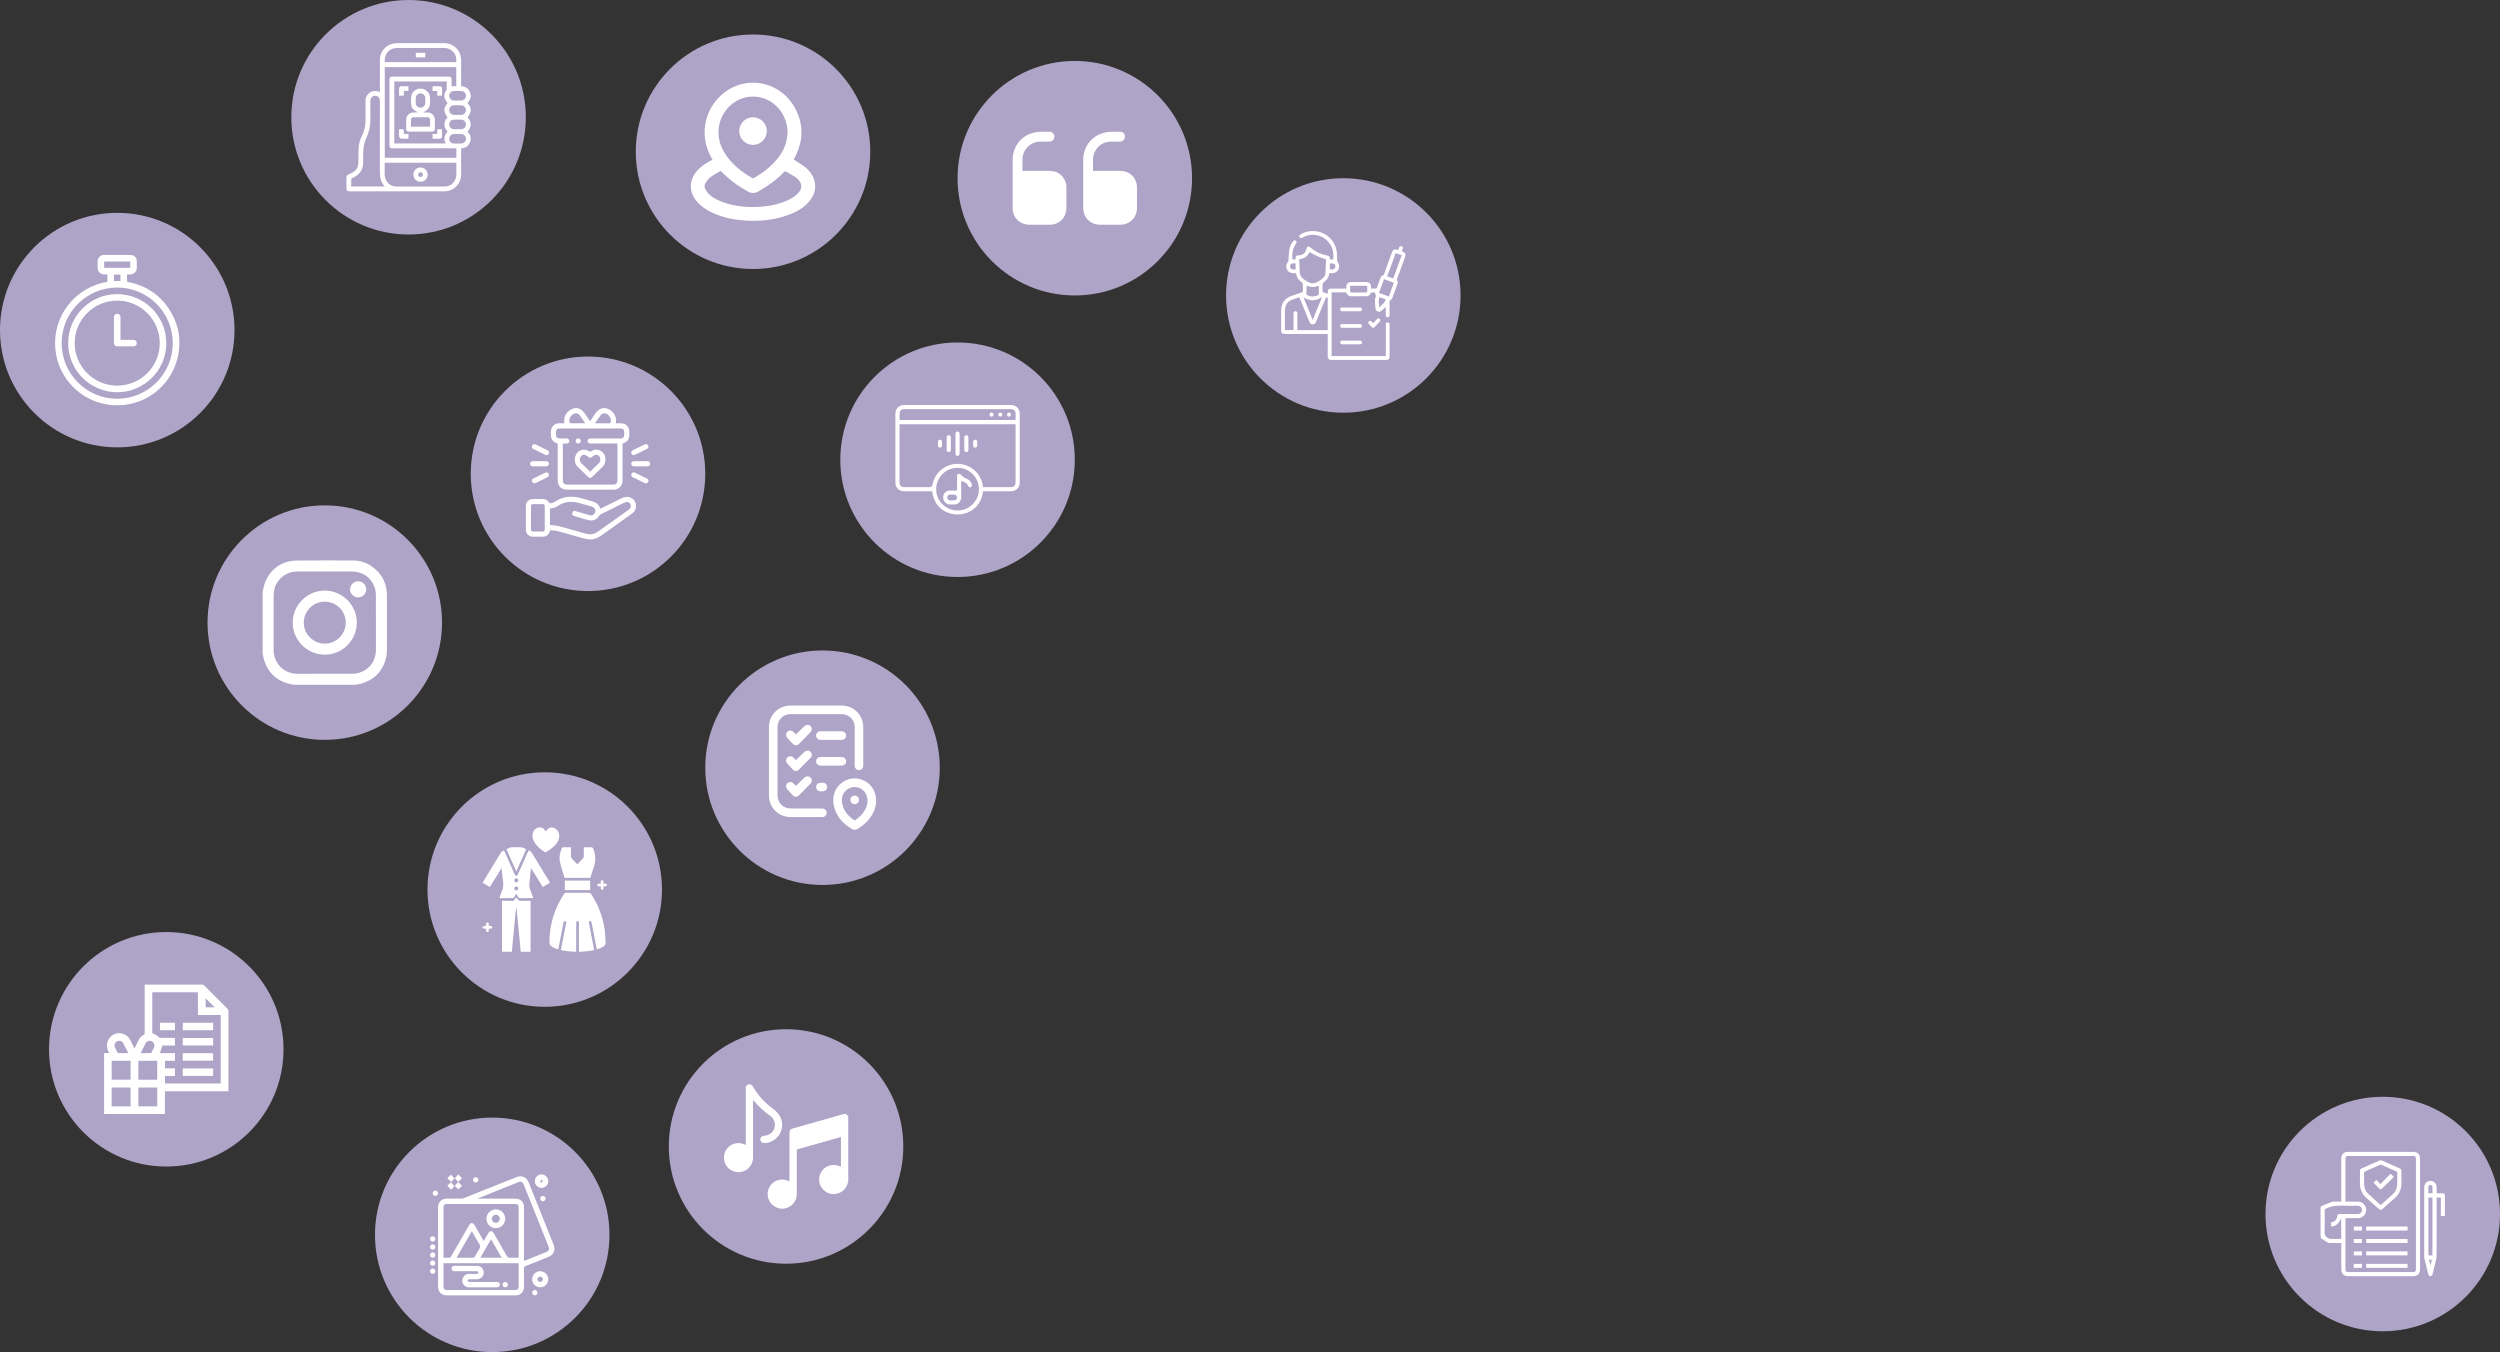 <?xml version="1.0" encoding="UTF-8"?><svg id="Capa_1" xmlns="http://www.w3.org/2000/svg" viewBox="0 0 1709.54 924.58"><rect x="0" y="0" width="1709.54" height="924.58" fill="#333333" stroke="none"/><defs><style>.cls-1{fill:#aea4c7;}.cls-1,.cls-2{stroke-width:0px;}.cls-2{fill:#fff;}</style></defs><circle class="cls-1" cx="562.45" cy="524.97" r="80.18"/><circle class="cls-1" cx="537.52" cy="783.97" r="80.18"/><circle class="cls-1" cx="514.93" cy="103.77" r="80.18"/><circle class="cls-1" cx="372.5" cy="608.29" r="80.18"/><circle class="cls-1" cx="734.97" cy="121.86" r="80.18"/><circle class="cls-1" cx="1629.36" cy="830.17" r="80.18"/><circle class="cls-1" cx="113.7" cy="717.52" r="80.18"/><circle class="cls-1" cx="222.09" cy="425.75" r="80.18"/><circle class="cls-1" cx="279.39" cy="80.18" r="80.18"/><circle class="cls-1" cx="402.09" cy="323.99" r="80.18"/><circle class="cls-1" cx="654.79" cy="314.37" r="80.18"/><circle class="cls-1" cx="336.59" cy="844.4" r="80.18"/><circle class="cls-1" cx="918.58" cy="202.04" r="80.18"/><circle class="cls-1" cx="80.18" cy="225.73" r="80.18"/><path class="cls-2" d="M73.41,192.72v-5.02c-.67,0-1.32.01-1.96,0-2.86-.06-4.69-1.93-4.71-4.78,0-1.4-.02-2.8,0-4.19.05-2.49,1.88-4.41,4.37-4.42,6.04-.04,12.09-.04,18.13,0,2.43.02,4.26,1.93,4.32,4.37.04,1.47.02,2.93,0,4.4-.03,2.62-1.81,4.47-4.44,4.61-.7.04-1.39,0-2.26,0v4.98c13.71,2.59,24.13,9.82,30.78,22.09,4.99,9.2,6.23,19.05,3.96,29.24-4.5,20.14-23.14,34.83-45.04,33.01-20.54-1.7-36.94-17.92-38.74-38.65-1.93-22.1,13.48-42.01,35.58-45.65ZM42.15,234.61c0,21.03,17,38.07,37.93,38.06,21.05-.02,38.03-16.97,38.07-38.04.05-20.92-17.06-38.04-37.99-38.01-20.99.03-38.02,17.04-38.01,37.99ZM71.24,183.13h17.81v-4.31h-17.81v4.31ZM82.35,187.77h-4.37v4.4h4.37v-4.4Z"/><path class="cls-2" d="M80.11,268.21c-18.39.02-33.49-15.06-33.5-33.47-.02-18.55,14.94-33.59,33.43-33.61,18.63-.03,33.66,14.98,33.67,33.6,0,18.44-15.07,33.47-33.59,33.49ZM51.06,234.67c.02,15.99,13.03,29.02,29.01,29.03,16.16,0,29.23-13.07,29.17-29.19-.06-15.96-13.12-28.95-29.12-28.93-16.04.02-29.08,13.07-29.06,29.09Z"/><path class="cls-2" d="M82.41,232.41c.83,0,1.55,0,2.28,0,2.2,0,4.4-.02,6.6.01,1.29.02,2.23.95,2.27,2.14.05,1.2-.85,2.26-2.11,2.27-3.81.04-7.62.04-11.43,0-1.37-.02-2.12-.99-2.12-2.59-.01-4.68,0-9.36,0-14.05,0-1.19-.05-2.38.04-3.56.09-1.27,1.01-2.07,2.2-2.08,1.19,0,2.07.79,2.23,2.06.04.34.03.7.03,1.05,0,4.51,0,9.01,0,13.52v1.23Z"/><path class="cls-2" d="M909.3,246.06c-1.06-.51-1.39-1.36-1.38-2.51.04-4.7.02-9.4.02-14.1,0-.31,0-.63,0-1.07-.38,0-.71,0-1.04,0-9.35,0-18.69,0-28.04,0-2.1,0-2.78-.68-2.78-2.78,0-4.44,0-8.89,0-13.33,0-4.8,2.52-8.33,7.04-9.9,2.35-.82,4.7-1.65,7.06-2.43.6-.2.78-.49.77-1.1-.04-1.49.02-2.98-.04-4.47-.01-.36-.24-.81-.52-1.04-1.55-1.29-3.1-2.57-3.68-4.63-.17-.6-.16-1.43-.55-1.73-.41-.31-1.21-.1-1.84-.13-2.01-.08-3.54-.96-4.36-2.82-.81-1.83-.45-3.51.83-5.04.21-.25.3-.66.32-1,.16-2.31.15-4.64.45-6.93.27-2.09,1.23-3.98,2.42-5.73.66-.98,1.34-1.23,2.04-.77.72.47.78,1.22.11,2.17-2.24,3.24-2.65,6.87-2.38,10.71h2.16c.03-.48.05-.96.09-1.44.09-.92.53-1.32,1.45-1.33,3.54-.04,5.32-1.5,6.04-4.94.25-1.2,1.36-1.54,2.35-.69,3.18,2.75,6.8,4.68,10.92,5.52,1.67.34,3.03.69,2.51,2.89h2.41c.38-4.07-.17-7.94-2.77-11.33-4.27-5.59-11.89-7.17-18.04-3.74-.15.08-.3.18-.45.25-.74.36-1.43.2-1.8-.43-.38-.65-.17-1.37.57-1.82,1.88-1.15,3.92-1.9,6.1-2.2,8.92-1.21,16.95,4.38,18.69,13.17.42,2.14.23,4.39.38,6.59.03.48.18,1.02.45,1.39,2.11,2.91.47,6.93-3.09,7.43-.87.12-1.77.1-2.75.14-.18,2.29-1.27,4.11-3.01,5.56-.35.29-.76.54-1.05.88-.25.29-.52.69-.53,1.05-.06,1.52,0,3.04-.03,4.56,0,.49.1.78.63.94.96.28,1.89.64,2.97,1.01,0-.54,0-.98,0-1.42.02-1.42.69-2.12,2.11-2.13,3.18-.02,6.37,0,9.55,0,.31,0,.62,0,1.04,0,0-.54-.01-.98,0-1.43.05-1.67,1.26-2.99,2.92-3.01,3.67-.05,7.34-.05,11.01,0,1.61.02,2.83,1.31,2.93,2.93.03.45,0,.91,0,1.51,1.21,0,2.37.03,3.53-.03.19-.01.43-.4.53-.66.84-2.25,1.67-4.51,2.48-6.77.3-.85.82-1.39,1.71-1.64.27-.08.54-.46.65-.77,1.75-4.75,3.48-9.51,5.21-14.27.99-2.73,1.62-3.06,4.5-2.28.22-.57.43-1.15.66-1.72.32-.76.95-1.07,1.65-.84.67.22.99.9.76,1.69-.17.57-.39,1.13-.61,1.76.26.12.47.23.7.32,1.64.65,2.19,1.84,1.59,3.51-1.43,3.96-2.88,7.91-4.32,11.86-.29.81-.58,1.62-.89,2.42-.31.81-.7,1.55,0,2.45.27.35.17,1.14,0,1.64-1.16,3.32-2.35,6.64-3.62,9.92-.21.55-.77,1.06-1.29,1.38-.41.25-.56.45-.55.9.02,2.92,0,5.85,0,8.77,0,.29.01.58-.03.86-.12.72-.56,1.13-1.28,1.16-.67.03-1.23-.52-1.25-1.26-.03-1.66-.02-3.33-.02-4.99,0-.3,0-.61,0-.87-.9.83-1.79,1.62-2.64,2.44-.69.66-1.46,1-2.41.8-1.05-.21-1.85-.94-1.96-2.01-.21-2.02-.39-4.05-.43-6.08-.01-.73.44-1.46.65-2.21.07-.25.08-.55,0-.79-.2-.63-.47-1.24-.79-2.07-.59,0-1.44-.02-2.28.02-.14,0-.32.27-.4.46-.64,1.52-1.58,2.16-3.25,2.16-3.35,0-6.71,0-10.06,0-1.59,0-2.67-.67-3.26-2.16-.08-.21-.37-.47-.56-.47-3.15-.02-6.31,0-9.46,0-.05,0-.1.05-.19.09v43.41h37.06v-.98c0-6.65,0-13.3,0-19.95,0-.32-.01-.63.02-.94.08-.69.49-1.09,1.18-1.13.7-.04,1.15.32,1.3,1,.07.3.07.63.07.94,0,7.05-.01,14.1.02,21.16,0,1.13-.31,2.01-1.34,2.55h-39.57ZM888.5,203.24c-1.57.54-3.08,1.04-4.58,1.57-3.44,1.2-5.26,3.77-5.27,7.41,0,4.21,0,8.43,0,12.64,0,.3,0,.6,0,.86h5.91c0-3.71,0-7.35,0-10.98,0-.37,0-.75.12-1.1.2-.63.69-.89,1.34-.82.61.07.99.43,1.09,1.04.04.28.03.57.03.86,0,3.35,0,6.71,0,10.06,0,.31,0,.61,0,.95h20.77v-22.1c-.36-.13-.7-.26-1.09-.4-.17.39-.31.73-.45,1.07-2.14,5.22-4.28,10.43-6.4,15.65-.43,1.06-1.05,1.86-2.3,1.87-1.25,0-1.88-.76-2.31-1.84-1.18-2.95-2.4-5.88-3.61-8.82-1.07-2.62-2.15-5.23-3.25-7.92ZM888.39,177.3c.13,2.86.23,5.65.4,8.45.08,1.44.32,2.85,1.41,3.95,1.72,1.74,3.72,3.02,6.04,3.82.99.34,1.96.31,2.94-.04,2.2-.78,4.1-2,5.76-3.63.86-.84,1.36-1.86,1.42-3.04.16-3,.25-6,.39-9,.02-.47-.18-.62-.61-.74-1.4-.4-2.84-.73-4.16-1.33-2.2-1.01-4.31-2.21-6.5-3.36-1.28,2.81-3.59,4.51-7.09,4.92ZM891.33,203.35c2.08,5.08,4.17,10.16,6.31,15.4,2.18-5.31,4.27-10.43,6.44-15.72-4.31,3.03-8.46,3.04-12.75.32ZM954.39,173.07c-1.94,5.33-3.85,10.58-5.78,15.88,1.43.52,2.74.99,4.11,1.48,1.94-5.32,3.84-10.56,5.77-15.85-1.36-.5-2.67-.98-4.1-1.51ZM942.98,200.29c2.27.83,4.48,1.63,6.75,2.46,1.15-3.18,2.28-6.27,3.42-9.41-2.3-.83-4.5-1.63-6.75-2.44-1.16,3.17-2.27,6.25-3.42,9.39ZM901.85,195.43c-1.52.33-2.87.85-4.23.85-1.35,0-2.7-.53-4.08-.84.03-.05,0-.02,0,0-.09,1.88-.18,3.76-.24,5.64,0,.15.18.34.32.44,2.29,1.74,6.15,1.59,8.22-.16v-5.93ZM929.08,199.98c1.63,0,3.27-.02,4.9.01.72.02.97-.28.95-.97-.03-.92-.02-1.83,0-2.75.01-.58-.23-.84-.81-.83-3.35,0-6.71.01-10.06,0-.63,0-.87.26-.85.88.03.92.04,1.84,0,2.75-.03.73.29.94.98.93,1.63-.03,3.27-.01,4.9-.01ZM943.47,203.22c-1.32,2.37-.3,4.73-.31,7.08,1.53-1.82,3.83-2.98,4.31-5.61-1.32-.48-2.63-.97-4-1.47ZM885.95,180.03c-.86.05-1.58.02-2.27.15-.9.16-1.53,1-1.56,1.92-.03.94.58,1.86,1.51,2.03.77.15,1.57.12,2.31.16v-4.26ZM909.35,184.3c.79-.05,1.53-.03,2.25-.16.89-.16,1.47-.93,1.54-1.82.06-.9-.4-1.8-1.24-2.04-.7-.19-1.46-.17-2.19-.18-.11,0-.33.3-.34.46-.03,1.19-.02,2.39-.02,3.74Z"/><path class="cls-2" d="M923.86,212.85c-1.97,0-3.95.01-5.92,0-1.04,0-1.69-.69-1.5-1.53.15-.66.58-1.04,1.28-1.04,4.12,0,8.24,0,12.36,0,.81,0,1.31.54,1.3,1.28,0,.75-.55,1.27-1.43,1.28-2.03.02-4.06,0-6.1,0Z"/><path class="cls-2" d="M923.88,224.17c-1.97,0-3.95,0-5.92,0-.72,0-1.3-.24-1.51-1-.24-.85.38-1.56,1.41-1.57,2.15-.02,4.29,0,6.44,0,1.83,0,3.66,0,5.49,0,1.04,0,1.58.45,1.58,1.27,0,.81-.56,1.3-1.57,1.31-1.97.02-3.95,0-5.92,0Z"/><path class="cls-2" d="M923.83,235.47c-2.03,0-4.06.02-6.09-.01-.8-.01-1.34-.57-1.34-1.27,0-.7.54-1.21,1.35-1.28.2-.02.4-.01.6-.01,3.69,0,7.38,0,11.07,0,.2,0,.4,0,.6,0,.88.07,1.38.57,1.36,1.33-.02.73-.52,1.22-1.37,1.23-2.06.02-4.12,0-6.18,0Z"/><path class="cls-2" d="M938.99,220.97c.85-.91,1.66-1.79,2.48-2.66.7-.74,1.42-.83,2.02-.28.58.54.55,1.3-.13,2.03-1.06,1.16-2.13,2.31-3.21,3.45-.82.86-1.51.85-2.33,0-.57-.6-1.14-1.2-1.69-1.82-.62-.7-.62-1.45-.02-1.97.56-.49,1.27-.42,1.9.21.32.32.63.66.98,1.04Z"/><path class="cls-2" d="M299.55,852.67c0-8.96,0-17.92,0-26.88,0-3.86,2.3-6.16,6.14-6.16,3.27,0,6.53.02,9.8-.02.57,0,1.18-.11,1.71-.33,11.94-4.75,23.88-9.53,35.81-14.3,3.78-1.51,7.03-.13,8.54,3.65,5.66,14.12,11.31,28.25,16.95,42.38,1.53,3.84.13,7.06-3.71,8.6-5.13,2.06-10.26,4.12-15.4,6.14-.75.3-1.08.63-1.07,1.52.06,4.17.03,8.34.03,12.51,0,3.69-2.29,6.01-5.99,6.01-15.58.01-31.17.01-46.75,0-3.79,0-6.06-2.33-6.06-6.15,0-8.99,0-17.98,0-26.97ZM354.63,860.08c.02-.39.05-.66.05-.93,0-11.14,0-22.27,0-33.41,0-1.77-.65-2.41-2.43-2.41-15.52,0-31.04,0-46.56,0-1.83,0-2.44.62-2.44,2.48,0,11.07,0,22.15,0,33.22,0,.33.03.65.05,1.05,1.18,0,2.27-.06,3.35.02.92.07,1.42-.23,1.89-1.06,4.05-7.1,8.15-14.17,12.24-21.24,1.1-1.91,2.63-1.91,3.73,0,1.91,3.31,3.82,6.62,5.73,9.93.16.28.34.55.56.92,1.08-1.86,2.08-3.61,3.09-5.36,1.1-1.89,2.63-1.88,3.74.02,2.97,5.14,5.97,10.26,8.88,15.44.59,1.05,1.22,1.42,2.39,1.35,1.88-.11,3.78-.03,5.72-.03ZM303.25,863.79c0,.4,0,.71,0,1.01,0,4.92,0,9.83,0,14.75,0,1.99.61,2.59,2.64,2.59,15.37,0,30.73,0,46.1,0,2.08,0,2.69-.6,2.69-2.64,0-4.88,0-9.77,0-14.65v-1.06h-51.43ZM358.35,862.21c.35-.12.58-.2.8-.29,4.78-1.91,9.57-3.82,14.35-5.74,1.86-.75,2.35-1.91,1.6-3.78-5.65-14.12-11.3-28.24-16.95-42.36-.76-1.9-1.86-2.39-3.75-1.64-9.02,3.6-18.04,7.21-27.06,10.83-.2.08-.38.19-.79.41.62,0,.96,0,1.3,0,8.08,0,16.17,0,24.25,0,4,0,6.24,2.23,6.24,6.23,0,11.69,0,23.38,0,35.08v1.27ZM322.65,841.91c-3.52,6.1-6.95,12.05-10.42,18.05.21.06.29.11.38.11,3.7,0,7.39.02,11.09-.02.3,0,.7-.34.88-.63,1.08-1.78,2.01-3.65,3.17-5.37.82-1.22.79-2.14,0-3.38-1.77-2.8-3.35-5.72-5.1-8.76ZM343.04,860.02c-2.44-4.22-4.81-8.33-7.27-12.6-2.47,4.28-4.84,8.39-7.27,12.6h14.54Z"/><path class="cls-2" d="M363.9,874.79c0-3.06,2.42-5.51,5.48-5.51,3.04,0,5.53,2.45,5.54,5.48.01,3.01-2.49,5.53-5.51,5.53-3.03,0-5.5-2.46-5.51-5.5ZM371.22,874.81c.02-1.02-.79-1.84-1.81-1.85-1.03,0-1.85.81-1.85,1.83,0,.97.8,1.77,1.78,1.8,1.03.03,1.86-.76,1.88-1.78Z"/><path class="cls-2" d="M370.29,803.09c2.52-.01,4.64,2.11,4.62,4.63-.02,2.49-2.09,4.55-4.58,4.57-2.49.02-4.56-2.02-4.6-4.54-.04-2.55,2.02-4.65,4.56-4.66ZM370.08,808.73c.13,0,.26,0,.38,0,.25-.33.73-.69.69-.98-.05-.36-.53-.66-.83-.98-.31.28-.85.55-.87.86-.03.35.4.73.63,1.1Z"/><path class="cls-2" d="M313.35,803c.96,1.03,1.76,1.89,2.52,2.71-.76.75-1.6,1.56-2.52,2.46-.72-.75-1.54-1.61-2.41-2.51-.9.95-1.7,1.79-2.45,2.58-.94-.94-1.78-1.78-2.58-2.59.74-.75,1.57-1.57,2.44-2.45.76.84,1.54,1.71,2.48,2.76.94-1.1,1.71-2.01,2.52-2.95Z"/><path class="cls-2" d="M305.91,810.77c.73-.71,1.55-1.51,2.37-2.31.76.82,1.55,1.68,2.47,2.69.97-1.13,1.75-2.04,2.5-2.92,1.03,1.04,1.85,1.87,2.68,2.72-.8.75-1.65,1.55-2.57,2.4-.7-.74-1.51-1.59-2.35-2.48-.92.97-1.72,1.82-2.55,2.69-.94-1.02-1.73-1.88-2.56-2.79Z"/><path class="cls-2" d="M327.13,806.73c.02.98-.81,1.85-1.8,1.88-.98.02-1.85-.81-1.87-1.8-.02-.98.81-1.85,1.8-1.88.98-.03,1.85.82,1.88,1.8Z"/><path class="cls-2" d="M373.06,819.66c-.02.99-.89,1.83-1.87,1.81-.98-.02-1.83-.9-1.81-1.87.02-.98.9-1.83,1.87-1.81.99.02,1.82.89,1.8,1.87Z"/><path class="cls-2" d="M297.75,817.78c-1.01.01-1.85-.79-1.86-1.79-.02-1,.79-1.83,1.81-1.85,1.01-.02,1.84.79,1.85,1.79.01,1.02-.78,1.83-1.8,1.85Z"/><path class="cls-2" d="M297.7,852.71c0,1.03-.81,1.84-1.83,1.83-1.02,0-1.81-.84-1.79-1.87.02-.99.8-1.77,1.78-1.79,1.01-.02,1.84.81,1.84,1.83Z"/><path class="cls-2" d="M297.7,858.26c-.01,1.02-.86,1.83-1.87,1.8-.99-.03-1.75-.82-1.76-1.81,0-1.03.8-1.85,1.82-1.84,1.03,0,1.82.82,1.8,1.85Z"/><path class="cls-2" d="M297.7,869.31c-.02,1.01-.86,1.82-1.86,1.79-1.01-.03-1.79-.87-1.76-1.89.02-1.01.86-1.81,1.86-1.78,1.01.03,1.79.86,1.76,1.88Z"/><path class="cls-2" d="M297.7,847.24c-.02,1.02-.85,1.81-1.88,1.78-.99-.04-1.74-.82-1.75-1.82,0-1.03.81-1.83,1.83-1.82,1.03.01,1.81.82,1.79,1.86Z"/><path class="cls-2" d="M295.89,865.56c-1.03,0-1.83-.8-1.82-1.84,0-1.03.82-1.83,1.85-1.81.98.02,1.76.81,1.77,1.79.01,1.04-.78,1.84-1.81,1.85Z"/><path class="cls-2" d="M367.53,883.98c0,1.03-.82,1.81-1.85,1.79-1.03-.02-1.8-.84-1.76-1.88.03-.99.81-1.74,1.81-1.74,1.03,0,1.82.8,1.81,1.83Z"/><path class="cls-2" d="M339.06,839.83c-3.53,0-6.42-2.88-6.43-6.4,0-3.51,2.88-6.42,6.4-6.45,3.55-.04,6.46,2.88,6.45,6.47,0,3.55-2.86,6.38-6.42,6.38ZM341.82,833.43c0-1.48-1.21-2.73-2.69-2.77-1.5-.03-2.8,1.24-2.81,2.74,0,1.51,1.29,2.79,2.79,2.77,1.48-.02,2.71-1.27,2.71-2.75Z"/><path class="cls-2" d="M330.19,880.29c-3.17,0-6.34.03-9.51,0-2.32-.03-4.26-1.76-4.52-3.93-.28-2.4,1.11-4.53,3.4-5.09.65-.16,1.36-.14,2.04-.15,1.34-.02,2.67-.01,4.01,0,.72,0,1.51,0,1.5-.95,0-.89-.76-.89-1.45-.89-4.73,0-9.45,0-14.18,0-.25,0-.5,0-.75,0-1.15-.06-1.96-.81-1.97-1.83-.01-1.02.79-1.86,1.93-1.86,5.22-.02,10.45-.05,15.67.02,2.54.03,4.44,2.11,4.43,4.6,0,2.51-1.9,4.45-4.48,4.54-1.58.06-3.17.02-4.76.02-.25,0-.5,0-.75,0-.61.03-1.04.33-1,.98.03.59.44.85,1.02.85.9,0,1.8,0,2.71,0,5.19,0,10.39,0,15.58,0,.28,0,.56-.01.84,0,1.15.09,1.9.87,1.85,1.92-.04,1.01-.79,1.74-1.92,1.76-1.59.03-3.17,0-4.76,0-1.65,0-3.3,0-4.94,0h0Z"/><path class="cls-2" d="M345.48,876.61c.99,0,1.83.82,1.84,1.82,0,1-.81,1.84-1.81,1.86-.99.01-1.84-.83-1.85-1.82-.01-.99.82-1.85,1.81-1.86Z"/><path class="cls-2" d="M319.68,70.38c2.96,3.28,2.96,6.08.06,9.82,2.78,2.94,2.96,6.64-.02,9.84,2.02,2.04,2.77,4.44,1.71,7.18-1.03,2.68-3.13,4.01-6.08,4.25,0,.37,0,.73,0,1.09,0,5.55.02,11.1,0,16.65-.02,5.89-3.92,10.5-9.71,11.49-.8.14-1.63.14-2.44.14-21.28,0-42.56,0-63.85,0-2.03,0-2.46-.42-2.46-2.44,0-2.28.04-4.56-.02-6.84-.03-1.11.41-1.79,1.4-2.23.96-.42,1.91-.9,2.83-1.41,2.57-1.42,3.89-3.62,3.95-6.56.07-3.44.03-6.88.19-10.31.13-2.78.94-5.43,2.17-7.92,1.81-3.64,2.64-7.47,2.56-11.53-.08-4.12.09-8.24-.04-12.36-.17-5.23,5.11-8.6,9.47-6.32.05.03.13.02.32.04.02-.35.05-.7.05-1.05,0-6.98-.03-13.96.01-20.94.03-5.47,3.66-9.96,9-11.17.92-.21,1.89-.29,2.83-.29,10.62-.02,21.25-.02,31.87,0,6.89,0,11.85,4.97,11.86,11.85.01,5.45,0,10.9,0,16.34,0,.37,0,.74,0,1.18,2.89.25,5.05,1.56,6.09,4.28,1.05,2.74.29,5.14-1.76,7.22ZM306.06,80.24c-2.92-4-2.92-6.36,0-9.83-.05-.08-.09-.18-.16-.25-2.49-2.88-2.68-5.45-.63-8.63.09-.14.23-.29.23-.44.02-1.79.01-3.57.01-5.36h-35.88v42.37h35.09c-1.47-3.08-.92-5.74,1.36-8.06-3.26-3.46-2.54-7.34-.02-9.78ZM312.05,101.43c-1.86.14-3.61-.08-5.39-.06-12.73.12-25.47.07-38.2.06-1.62,0-2.15-.53-2.15-2.13,0-14.91,0-29.83,0-44.74,0-1.6.55-2.16,2.14-2.16,12.73,0,25.47,0,38.2,0,1.6,0,2.15.55,2.16,2.14,0,1.51,0,3.03,0,4.53,1.15-.07,2.16-.14,3.2-.2v-12.96h-48.9v61.98h48.95v-6.46ZM263.05,111.29c0,2.84-.04,5.56,0,8.28.07,4.38,3.54,7.95,7.93,7.98,11.03.06,22.06.06,33.08,0,4.5-.02,7.95-3.61,8-8.12.03-2.48,0-4.97,0-7.45,0-.22-.05-.45-.08-.69h-48.95ZM240.16,127.5h22.98c-2.8-2.88-3.41-6.26-3.39-9.97.07-16.1.03-32.21.03-48.31,0-2.24-1.34-3.76-3.28-3.75-1.95.01-3.25,1.51-3.25,3.78,0,3.98-.07,7.97.02,11.95.11,4.76-.91,9.21-2.91,13.53-.91,1.97-1.55,4.18-1.76,6.34-.33,3.37-.18,6.8-.25,10.2-.08,4.32-2,7.54-5.81,9.62-.6.33-1.24.57-1.81.94-.26.17-.53.53-.54.82-.05,1.59-.02,3.19-.02,4.87ZM263.11,42.51h48.89c.59-5.7-3.02-9.73-8.66-9.74-10.52,0-21.03,0-31.55,0-5.65,0-9.22,3.98-8.68,9.74ZM312.88,68.73c.85,0,1.7.03,2.55,0,1.75-.07,3.11-1.41,3.19-3.1.08-1.73-1.21-3.28-2.99-3.39-1.8-.1-3.61-.1-5.41,0-1.79.09-3.09,1.61-3.03,3.35.05,1.73,1.44,3.08,3.25,3.14.82.03,1.63,0,2.45,0ZM312.83,78.54c.85,0,1.7.02,2.55,0,1.8-.06,3.18-1.43,3.23-3.16.04-1.73-1.27-3.25-3.06-3.34-1.76-.09-3.54-.09-5.31,0-1.8.09-3.11,1.58-3.07,3.32.03,1.73,1.41,3.11,3.21,3.18.82.03,1.63,0,2.45,0ZM312.81,88.35c.85,0,1.7.02,2.55,0,1.81-.06,3.2-1.41,3.25-3.14.06-1.73-1.25-3.26-3.03-3.36-1.8-.09-3.61-.1-5.41,0-1.79.1-3.07,1.64-3,3.38.07,1.69,1.43,3.03,3.18,3.1.82.03,1.63,0,2.45,0ZM312.97,98.15c.82,0,1.63.03,2.45,0,1.75-.07,3.11-1.4,3.19-3.09.08-1.73-1.21-3.29-2.99-3.39-1.8-.11-3.61-.1-5.41,0-1.79.09-3.09,1.61-3.04,3.35.05,1.73,1.43,3.09,3.24,3.15.85.03,1.7,0,2.55,0Z"/><path class="cls-2" d="M289.26,76.91c1.02,0,2.04-.01,3.06,0,2.93.05,5.02,2.12,5.04,5.03.02,2.04.01,4.09,0,6.13,0,1.29-.58,1.9-1.86,1.9-5.31.01-10.62.02-15.93,0-1.22,0-1.8-.61-1.82-1.84-.02-2.08-.02-4.15,0-6.23.03-2.86,2.11-4.93,4.98-4.99,1.04-.02,2.09,0,3.16-.18-.3-.11-.61-.21-.9-.34-2.01-.93-3.49-2.42-3.76-4.63-.24-2-.29-4.1.01-6.08.48-3.14,3.58-5.34,6.68-5.1,3.3.25,5.94,2.81,6.13,6.04.08,1.42.08,2.86,0,4.29-.16,2.66-1.75,4.54-4.8,6ZM281.02,86.64h13.07c0-.31,0-.55,0-.78,0-1.33.02-2.66-.01-3.98-.03-1.02-.65-1.67-1.68-1.68-3.23-.03-6.47-.03-9.7,0-1.03.01-1.65.67-1.68,1.68-.03,1.56,0,3.12,0,4.76ZM290.82,68.73c0-.58.02-1.16,0-1.73-.09-1.76-1.52-3.15-3.25-3.16-1.73,0-3.2,1.37-3.27,3.14-.05,1.19-.05,2.38,0,3.57.07,1.73,1.48,3.06,3.19,3.08,1.76.02,3.21-1.3,3.32-3.06.04-.61,0-1.22,0-1.84Z"/><path class="cls-2" d="M272.86,88.41h3.24v3.19h3.23v3.24c-1.75,0-3.51.1-5.24-.07-.45-.04-1.12-.88-1.17-1.4-.15-1.61-.06-3.25-.06-4.96Z"/><path class="cls-2" d="M298.97,88.4h3.28c0,1.73.05,3.42-.02,5.1-.04.78-.6,1.33-1.41,1.36-1.65.05-3.31.01-5.02.01v-3.22h3.18v-3.25Z"/><path class="cls-2" d="M272.86,65.4c0-1.69-.05-3.35.02-5,.04-.89.69-1.42,1.57-1.45,1.59-.05,3.18-.01,4.85-.01v3.23h-3.15v3.23h-3.3Z"/><path class="cls-2" d="M302.26,65.42h-3.24v-3.19h-3.23v-3.25c1.71,0,3.42-.06,5.14.03.78.04,1.3.66,1.32,1.46.05,1.62.01,3.25.01,4.96Z"/><path class="cls-2" d="M287.52,124.3c-2.69-.01-4.86-2.18-4.86-4.87,0-2.71,2.24-4.95,4.94-4.93,2.67.03,4.86,2.23,4.87,4.9,0,2.73-2.19,4.91-4.94,4.9ZM289.19,119.38c-.03-.87-.81-1.62-1.67-1.59-.87.03-1.61.81-1.58,1.68.03.89.76,1.58,1.67,1.56.9-.02,1.61-.76,1.58-1.65Z"/><path class="cls-2" d="M284.34,39.23v-3.13h6.44v3.13h-6.44Z"/><path class="cls-2" d="M672.21,335.94c-1.4,11.05-9.7,15.98-17.7,15.86-8.02-.13-15.81-5.22-17.1-15.86-.32,0-.66,0-1,0-6,0-12.01,0-18.01,0-2.96,0-5.19-1.62-5.89-4.25-.16-.62-.22-1.28-.22-1.92-.01-15.57-.02-31.14-.01-46.7,0-3.69,2.37-6.1,6.06-6.11,24.31-.01,48.63-.01,72.94,0,3.65,0,6.02,2.41,6.03,6.05,0,15.6,0,31.19,0,46.79,0,3.72-2.42,6.12-6.15,6.13-5.95.02-11.89,0-17.84,0-.35,0-.7,0-1.1,0ZM615.1,290.1c0,.4,0,.69,0,.98,0,12.83,0,25.66,0,38.49,0,2.47,1.08,3.55,3.56,3.55,5.68,0,11.36,0,17.04,0q1.66,0,1.93-1.57c1.46-8.36,8.92-14.53,17.37-14.36,8.75.18,16,6.59,17.06,15.13.09.76.41.81,1.01.81,5.97-.01,11.95,0,17.92,0,2.39,0,3.48-1.11,3.48-3.53,0-12.83,0-25.66,0-38.49,0-.32,0-.63,0-.99h-79.38ZM694.47,287.18c0-1.64.07-3.17-.02-4.69-.09-1.59-1.24-2.62-2.84-2.7-.29-.02-.59-.01-.88-.01-23.96,0-47.92,0-71.88,0-.35,0-.71,0-1.06.02-1.31.1-2.46.97-2.57,2.26-.14,1.68-.03,3.39-.03,5.13h79.27ZM654.74,349.09c7.99.06,14.58-6.43,14.67-14.43.09-7.99-6.42-14.68-14.35-14.76-8.22-.08-14.84,6.4-14.89,14.57-.04,8.02,6.47,14.56,14.57,14.61Z"/><path class="cls-2" d="M653.38,303.31c0-2.17,0-4.35,0-6.52,0-1.1.55-1.76,1.42-1.75.87,0,1.4.66,1.4,1.77,0,4.38,0,8.75,0,13.13,0,1.11-.52,1.77-1.38,1.8-.89.03-1.44-.66-1.45-1.81,0-2.2,0-4.41,0-6.61Z"/><path class="cls-2" d="M647.37,303.34c0-1.38-.01-2.76,0-4.15.01-.98.55-1.57,1.4-1.57.85,0,1.41.58,1.42,1.56.02,2.79.02,5.59,0,8.38,0,.98-.57,1.57-1.41,1.58-.84,0-1.39-.59-1.4-1.57-.02-1.41,0-2.82,0-4.23Z"/><path class="cls-2" d="M659.39,303.32c0-1.35-.01-2.7,0-4.06.01-1.04.56-1.64,1.44-1.63.85.01,1.37.59,1.38,1.59.01,2.76.01,5.53,0,8.29,0,1.04-.55,1.65-1.43,1.64-.86-.01-1.38-.63-1.39-1.69-.01-1.38,0-2.76,0-4.15Z"/><path class="cls-2" d="M641.36,303.33c0-.44-.02-.88,0-1.32.05-.79.52-1.23,1.29-1.32.72-.09,1.42.45,1.48,1.21.07.99.08,2,0,2.99-.07.76-.63,1.19-1.4,1.21-.73.02-1.31-.57-1.36-1.35-.03-.47,0-.94,0-1.41Z"/><path class="cls-2" d="M668.23,303.42c0,.44.03.88,0,1.32-.05.78-.63,1.37-1.36,1.35-.77-.02-1.33-.45-1.4-1.21-.09-.99-.08-2,0-2.99.06-.76.77-1.3,1.48-1.21.77.09,1.23.54,1.28,1.32.03.47,0,.94,0,1.41Z"/><path class="cls-2" d="M691.33,283.48c0,.75-.67,1.44-1.39,1.42-.71-.02-1.31-.66-1.32-1.39,0-.75.56-1.37,1.29-1.4.76-.03,1.41.6,1.42,1.37Z"/><path class="cls-2" d="M678,282.1c.76,0,1.37.67,1.34,1.45-.03.72-.67,1.36-1.37,1.35-.74,0-1.35-.68-1.32-1.47.03-.75.62-1.34,1.35-1.33Z"/><path class="cls-2" d="M685.34,283.49c0,.75-.68,1.43-1.4,1.41-.71-.03-1.3-.66-1.3-1.4,0-.76.57-1.36,1.3-1.38.76-.02,1.4.61,1.4,1.38Z"/><path class="cls-2" d="M657.28,328.81c0,1.79,0,3.49,0,5.19,0,2.12.03,4.23-.01,6.35-.05,2.54-2.09,4.57-4.63,4.63-1.03.03-2.06.03-3.09,0-2.5-.08-4.52-2.15-4.61-4.68-.08-2.43,1.75-4.67,4.19-4.86,1.74-.13,3.49.02,5.32.05,0-1.66,0-3.54,0-5.42,0-1.44.01-2.88,0-4.32,0-.74.19-1.34.92-1.65.71-.3,1.26,0,1.73.5,1.15,1.24,2.4,2.25,4.06,2.83,1.71.6,2.77,2.03,3.42,3.71.31.8-.03,1.63-.74,1.93-.75.32-1.56.02-1.85-.84-.42-1.27-1.32-1.96-2.48-2.44-.7-.29-1.39-.62-2.23-1ZM651.09,342.17c.47,0,.94.02,1.41,0,1.09-.06,1.89-.87,1.93-1.92.03-1.01-.68-1.92-1.71-2.01-1.08-.09-2.18-.09-3.26,0-1.04.08-1.75,1.01-1.72,2.01.04,1.05.85,1.85,1.94,1.91.47.03.94,0,1.41,0Z"/><path class="cls-2" d="M1601.02,850.01c-2.74,0-5.34.03-7.93-.03-.61-.01-1.26-.24-1.79-.55-1.22-.72-2.36-1.56-3.56-2.32-.64-.41-.9-.94-.9-1.7.01-6.41.01-12.81,0-19.22,0-.85.34-1.38,1.13-1.69,2.19-.86,4.37-1.76,6.57-2.62.37-.15.8-.21,1.2-.21,1.71-.02,3.42,0,5.27,0v-1.05c0-9.39,0-18.78,0-28.17,0-3.12,1.69-4.8,4.82-4.8,14.73,0,29.46,0,44.2,0,3.18,0,4.84,1.67,4.84,4.87,0,25.09,0,50.19,0,75.28,0,3.2-1.66,4.88-4.84,4.88-14.73,0-29.46,0-44.2,0-3.13,0-4.82-1.69-4.82-4.8,0-5.61,0-11.22,0-16.83,0-.32,0-.64,0-1.05ZM1603.88,833c-.01.28-.03.42-.03.57,0,11.51,0,23.03,0,34.54,0,1.28.52,1.74,1.89,1.74,14.76,0,29.52,0,44.28,0,1.61,0,2.02-.42,2.02-2.06,0-25.09,0-50.18,0-75.28,0-1.62-.41-2.03-2.04-2.03-14.7,0-29.4,0-44.1,0-1.63,0-2.04.41-2.04,2.03,0,9.39,0,18.77,0,28.16v.99c.44,0,.76,0,1.08,0,2.51,0,5.02-.03,7.53.01,3.16.05,5.62,2.65,5.56,5.8-.06,3.02-2.52,5.47-5.58,5.52-2.83.04-5.66,0-8.56,0ZM1593.96,835.9c.33-.07.65-.13.96-.2,1.8-.45,3.07-1.92,3.25-3.76.14-1.43.51-1.77,1.96-1.77,3.98,0,7.97,0,11.95,0,1.81,0,3.09-1.17,3.11-2.81.02-1.67-1.28-2.86-3.14-2.86-3.63,0-7.27.15-10.89-.04-3.77-.2-7.32.34-10.67,2.1-.03.01-.05.03-.08.04-.6.11-.75.46-.75,1.06.03,4.81.14,9.63-.04,14.43-.08,2.17.44,3.61,2.44,4.54.65.3,1.23.58,1.98.56,2.07-.04,4.13-.01,6.2-.02.25,0,.5-.03.73-.05v-14.02c-1.87,3.98-4.34,5.89-7.01,5.45v-2.65Z"/><path class="cls-2" d="M1666.21,816c1.45,0,2.78-.01,4.11,0,.96.01,1.55.53,1.55,1.44.02,4.63,0,9.27,0,13.9,0,.05-.04.1-.08.2h-2.7v-12.66h-2.87v1.07c0,12.96.04,25.91-.05,38.87-.01,1.82-.6,3.64-1.01,5.44-.54,2.36-1.17,4.69-1.74,7.04-.2.81-.6,1.38-1.48,1.36-.83-.01-1.22-.56-1.42-1.33-.9-3.63-1.82-7.26-2.72-10.89-.07-.28-.09-.58-.09-.88,0-15.91,0-31.82,0-47.72,0-2.2,1.48-3.94,3.58-4.3,1.92-.33,3.91.78,4.6,2.66.22.59.29,1.26.31,1.9.05,1.26.01,2.53.01,3.9ZM1663.32,858.47v-39.57h-2.73v39.57h2.73ZM1663.37,815.96c0-1.48.03-2.89-.01-4.3-.02-.78-.65-1.32-1.38-1.33-.73,0-1.38.53-1.41,1.3-.05,1.43-.01,2.86-.01,4.33h2.82ZM1660.95,861.38c.32,1.26.61,2.44.91,3.61.07,0,.14,0,.21,0,.29-1.19.59-2.37.9-3.61h-2.01Z"/><path class="cls-2" d="M1613.78,805.44c0-1.59.02-3.19,0-4.78-.01-.81.33-1.33,1.07-1.65,4.1-1.81,8.18-3.65,12.29-5.42.48-.2,1.19-.2,1.67,0,4.09,1.76,8.14,3.6,12.21,5.39.81.36,1.13.92,1.12,1.8-.03,2.92.02,5.84-.02,8.77-.05,3.73-1.45,6.89-4.22,9.41-2.88,2.62-5.81,5.19-8.72,7.78-.93.83-1.52.82-2.47-.02-2.82-2.51-5.64-5.02-8.47-7.53-3-2.66-4.48-6-4.46-10.01,0-1.24,0-2.48,0-3.72ZM1627.94,824.04c2.83-2.52,5.6-4.92,8.28-7.41,2.04-1.9,3.03-4.32,3.06-7.11.03-2.51-.01-5.02.02-7.52,0-.54-.2-.77-.66-.97-3.37-1.48-6.73-3-10.1-4.47-.33-.14-.82-.15-1.14,0-3.4,1.48-6.79,3.01-10.18,4.51-.43.19-.62.4-.62.9.03,2.6-.02,5.19.03,7.79.04,2.45.84,4.7,2.61,6.4,2.8,2.7,5.76,5.23,8.71,7.89Z"/><path class="cls-2" d="M1646.34,838.72v2.74h-28.26v-2.74h28.26Z"/><path class="cls-2" d="M1646.33,847.24v2.73h-28.23v-2.73h28.23Z"/><path class="cls-2" d="M1618.07,858.45v-2.73h28.23v2.73h-28.23Z"/><path class="cls-2" d="M1618.05,866.97v-2.72h28.26v2.72h-28.26Z"/><path class="cls-2" d="M1609.56,841.46v-2.73h5.57v2.73h-5.57Z"/><path class="cls-2" d="M1615.13,849.97h-5.56v-2.73h5.56v2.73Z"/><path class="cls-2" d="M1615.15,855.74v2.73h-5.56v-2.73h5.56Z"/><path class="cls-2" d="M1609.54,866.96v-2.71h5.59v2.71h-5.59Z"/><path class="cls-2" d="M1634.74,802.59c.88.87,1.52,1.5,2.21,2.18-2.66,2.66-5.3,5.31-7.97,7.94-.63.62-1.37.65-1.98.06-1.35-1.3-2.66-2.66-3.96-3.98.65-.67,1.28-1.31,1.96-2,.92.98,1.84,1.96,2.77,2.95,2.38-2.45,4.65-4.78,6.96-7.15Z"/><path class="cls-2" d="M179.57,446.53c0-13.84,0-27.67,0-41.51.05-.3.09-.6.16-.89.57-2.21.85-4.56,1.79-6.61,4.23-9.17,11.51-14.07,21.63-14.21,12.62-.18,25.24-.05,37.86-.04,4.89,0,9.42,1.32,13.41,4.16,6.76,4.82,10.15,11.45,10.17,19.75.03,12.4.02,24.79-.01,37.19,0,1.6-.09,3.23-.43,4.78-2.12,9.63-7.98,15.78-17.48,18.42-1.24.35-2.55.47-3.82.7h-41.52c-.87-.14-1.75-.23-2.6-.42-9.63-2.17-15.81-7.99-18.45-17.52-.34-1.24-.47-2.54-.7-3.81ZM187.11,425.77c0,6.14,0,12.28,0,18.43,0,1.94.2,3.86.86,5.71,2.41,6.76,8.23,10.82,15.58,10.83,12.34.01,24.68.04,37.03-.03,1.88-.01,3.84-.26,5.62-.86,6.8-2.29,10.85-8.17,10.86-15.52.02-12.37.04-24.73-.03-37.1-.01-1.85-.26-3.79-.85-5.53-2.27-6.76-8.14-10.86-15.43-10.88-12.42-.03-24.85-.02-37.27,0-5.57,0-10.08,2.2-13.39,6.72-2.12,2.89-2.98,6.19-2.97,9.74,0,6.17,0,12.34,0,18.51Z"/><path class="cls-2" d="M243.99,425.78c-.01,12.04-9.93,21.94-21.94,21.9-12.06-.04-21.95-9.96-21.88-21.96.07-12.05,9.88-21.84,21.9-21.86,12.03-.01,21.94,9.89,21.92,21.92ZM222.11,411.42c-7.89-.04-14.34,6.39-14.38,14.32-.04,7.89,6.39,14.34,14.32,14.38,7.89.04,14.34-6.39,14.38-14.32.04-7.89-6.39-14.34-14.33-14.38Z"/><path class="cls-2" d="M244.91,397.5c3.05,0,5.58,2.54,5.54,5.55-.05,3.02-2.53,5.47-5.53,5.47-3.04,0-5.58-2.55-5.54-5.55.04-3.02,2.52-5.47,5.53-5.47Z"/><path class="cls-2" d="M98.96,673.27c13.38,0,26.75,0,40.13,0,.2.21.39.43.59.63,5.3,5.3,10.59,10.6,15.9,15.89.44.44.64.86.64,1.5-.02,17.99-.02,35.97-.02,53.96,0,.3,0,.61,0,.99h-43.44v15.54h-41.58v-41.66h3.49c-.32-.69-.64-1.27-.88-1.88-1.29-3.35-.8-6.41,1.63-9.07,2.3-2.52,5.88-3.32,9.04-2.13,2.15.81,3.7,2.27,4.72,4.33.9,1.82,1.82,3.63,2.78,5.55.98-1.95,1.9-3.77,2.81-5.6.76-1.54,1.83-2.81,3.35-3.62.62-.33.82-.71.82-1.4-.02-10.64-.02-21.27-.01-31.91,0-.37.03-.75.04-1.12ZM112.83,740.91h38.11v-46.83h-15.6v-15.55h-31.16c-.03.12-.06.17-.06.23,0,9.14-.01,18.27.01,27.41,0,.22.32.57.56.65,1.51.5,2.8,1.31,3.91,2.45.26.26.73.45,1.1.45,3,.04,5.99.02,8.99.02.31,0,.62,0,.95,0v5.2h-8.58c-.57,1.79-1.11,3.47-1.67,5.21h10.25v5.24h-6.83v5.18h6.82v5.22h-6.82v5.12ZM76.36,725.4v12.89h12.93v-12.89h-12.93ZM94.62,738.33h12.89v-12.93h-12.89v12.93ZM89.28,756.57v-12.91h-12.92v12.91h12.92ZM94.62,756.55h12.93v-12.87h-12.93v12.87ZM87.75,720.15c-1.23-2.42-2.32-4.74-3.56-6.97-.8-1.45-2.71-1.85-4.18-1.07-1.46.78-2.11,2.54-1.43,4.08.53,1.21,1.15,2.39,1.77,3.55.1.2.43.38.65.39,2.19.03,4.38.02,6.75.02ZM96.16,720.15c2.37,0,4.55,0,6.74-.01.21,0,.52-.14.61-.31.66-1.28,1.36-2.54,1.89-3.87.59-1.47-.16-3.16-1.57-3.88-1.44-.73-3.32-.31-4.1,1.1-1.24,2.23-2.33,4.55-3.56,6.98ZM146.8,688.83c-2.04-2.05-4.16-4.16-6.16-6.16v6.16h6.16Z"/><path class="cls-2" d="M145.75,699.38v5.09h-20.76v-5.09h20.76Z"/><path class="cls-2" d="M145.76,709.82v5.07h-20.77v-5.07h20.77Z"/><path class="cls-2" d="M145.72,725.31h-20.74v-5.12h20.74v5.12Z"/><path class="cls-2" d="M124.98,735.71v-5.09h20.75v5.09h-20.75Z"/><path class="cls-2" d="M109.37,704.47v-5.1h10.28v5.1h-10.28Z"/><path class="cls-2" d="M414.2,279.1c1.82.45,3.44,1.27,4.71,2.68,1.96,2.17,2.75,4.69,2.17,7.66,1.19,0,2.32,0,3.46,0,3.37.03,5.78,2.43,5.82,5.81.01.82.01,1.64,0,2.45-.05,2.47-1.52,4.52-3.88,5.27-.65.21-.77.52-.77,1.11.01,8.12.02,16.24,0,24.36,0,3.3-1.9,5.71-4.94,6.31-.48.09-.99.1-1.48.1-10.49,0-20.98,0-31.47,0-3.97,0-6.45-2.48-6.46-6.45,0-8.09,0-16.18.01-24.27,0-.65-.14-.95-.81-1.17-2.11-.71-3.47-2.21-3.76-4.42-.19-1.46-.19-2.99.02-4.44.38-2.7,2.72-4.61,5.44-4.67,1.22-.02,2.44,0,3.67,0-.63-4.01.81-7.03,4.06-9.17.83-.55,1.86-.8,2.79-1.18.7,0,1.4,0,2.1,0,2.55.62,4.23,2.3,5.57,4.46.82,1.31,1.73,2.56,2.6,3.84.14.2.3.39.49.63,1.02-1.5,2.04-2.9,2.94-4.36,1.35-2.17,3.02-3.9,5.59-4.57h2.1ZM384.88,303.31v.95c0,8.01,0,16.01,0,24.02,0,2.2.89,3.09,3.07,3.09,10.38,0,20.75,0,31.13,0,2.23,0,3.14-.9,3.14-3.13,0-7.98,0-15.96,0-23.93v-1c-.44,0-.76,0-1.08,0-5.79,0-11.57,0-17.36,0-1.19,0-2-.72-2-1.74,0-1.01.81-1.74,1.99-1.76,1.08-.02,2.16,0,3.24,0,5.76,0,11.52,0,17.27,0,1.77,0,2.55-.79,2.56-2.57,0-.53,0-1.05,0-1.58,0-1.94-.76-2.69-2.72-2.69-6.52,0-13.04,0-19.55,0-7.28,0-14.56,0-21.83,0-1.69,0-2.54.85-2.56,2.52,0,.61,0,1.23,0,1.84.02,1.63.87,2.47,2.5,2.48,1.61,0,3.22-.02,4.82.02,1.04.03,1.8.85,1.76,1.81-.04.94-.78,1.65-1.79,1.68-.82.02-1.63,0-2.6,0ZM400.25,289.45c-1.34-1.94-2.54-3.72-3.8-5.46-.56-.78-1.37-1.28-2.36-1.36-2.89-.25-5.7,3.66-4.53,6.31.1.23.45.49.68.49,3.26.03,6.53.02,10,.02ZM406.87,289.34c.23.07.3.11.38.11,3.18,0,6.36,0,9.53.02.5,0,.64-.25.78-.63.74-2.05-.6-4.84-2.83-5.86-1.44-.65-2.82-.5-3.81.73-1.43,1.78-2.68,3.71-4.05,5.63Z"/><path class="cls-2" d="M410.46,347.91c4.93-2.44,9.73-4.85,14.56-7.19.93-.45,1.97-.81,2.99-.91,2.96-.3,5.46,1.27,6.48,3.9,1.02,2.61.18,5.67-2.21,7.43-3.43,2.53-6.93,4.97-10.4,7.45-3.35,2.39-6.7,4.79-10.07,7.16-2.7,1.89-5.59,3.43-9,3.08-2.01-.2-4.01-.75-5.97-1.29-5.12-1.4-10.2-2.94-15.34-4.3-1.73-.46-3.57-.5-5.38-.74-.13.49-.2.83-.3,1.15-.57,1.93-2.26,3.29-4.26,3.32-2.51.04-5.03.05-7.54,0-2.28-.05-4.15-1.85-4.39-4.12-.04-.35-.05-.7-.05-1.05,0-5.11,0-10.23,0-15.34,0-3.38,1.89-5.24,5.29-5.24,2.08,0,4.15,0,6.23,0,1.91,0,3.36.8,4.37,2.44.15.25.57.46.87.46,1.33,0,2.48-.56,3.57-1.28,3.15-2.08,6.63-3.14,10.41-3.16,2.56-.01,5.06.4,7.52,1.1,2.33.67,4.63,1.41,6.98,2.02,2.77.71,4.82,2.17,5.67,5.12ZM376.07,347.67v11.27c2.24.31,4.46.41,6.56.96,5.13,1.33,10.21,2.89,15.32,4.32,1.57.44,3.16.89,4.76,1.11,2.67.36,4.88-.9,6.96-2.36,6.7-4.74,13.38-9.5,20.05-14.27.46-.33.9-.76,1.21-1.24.58-.89.65-1.87.11-2.82-.55-.95-1.41-1.42-2.48-1.32-.68.06-1.38.26-2,.56-5.29,2.59-10.57,5.21-15.84,7.85-.36.18-.7.52-.91.86-1.51,2.58-4.35,3.9-7.25,3.14-3.38-.88-6.74-1.89-10.08-2.92-.48-.15-1.07-.66-1.19-1.12-.13-.53.06-1.27.37-1.75.42-.65,1.19-.64,1.91-.43,3.19.92,6.38,1.86,9.58,2.76,1.72.49,3.38-.4,3.83-2,.47-1.63-.41-3.26-2.12-3.77-2.99-.9-5.98-1.8-8.99-2.59-5.21-1.36-10.18-.95-14.72,2.25-1.47,1.04-3.19,1.4-5.08,1.51ZM372.5,354.16c0-2.63,0-5.25,0-7.88,0-1.18-.39-1.55-1.59-1.56-2.07,0-4.14,0-6.22,0-1.2,0-1.6.38-1.6,1.55,0,5.22,0,10.45,0,15.67,0,1.18.36,1.53,1.51,1.53,2.13,0,4.26,0,6.39,0,1.16,0,1.5-.35,1.51-1.53,0-2.6,0-5.19,0-7.79Z"/><path class="cls-2" d="M368.91,318.89c-1.46,0-2.92,0-4.38,0-1.28,0-2.07-.68-2.08-1.75,0-1.09.75-1.75,2.04-1.76,2.98,0,5.95,0,8.93,0,1.22,0,1.99.69,2,1.72,0,1.02-.79,1.76-1.97,1.78-1.52.02-3.03,0-4.55,0Z"/><path class="cls-2" d="M438.13,318.89c-1.49,0-2.98.01-4.46,0-1.25-.01-2.05-.74-2.03-1.8.02-1.03.81-1.7,2.02-1.7,2.98,0,5.95,0,8.93,0,1.24,0,1.99.65,2.02,1.69.03,1.08-.75,1.79-2.01,1.81-1.49.01-2.97,0-4.46,0Z"/><path class="cls-2" d="M365.65,330.5c-1.01-.01-1.67-.52-1.88-1.3-.21-.77.13-1.57.91-1.98.87-.46,1.77-.88,2.66-1.31,1.73-.84,3.45-1.69,5.18-2.53,1.22-.59,2.22-.38,2.72.58.5.96.09,1.94-1.12,2.53-2.53,1.25-5.07,2.48-7.62,3.71-.33.16-.7.25-.86.3Z"/><path class="cls-2" d="M373.46,311.21c-.16-.06-.52-.15-.86-.31-2.54-1.23-5.08-2.47-7.61-3.72-1.15-.56-1.57-1.51-1.11-2.46.46-.96,1.47-1.25,2.62-.69,2.62,1.27,5.24,2.54,7.85,3.84.86.43,1.23,1.21,1.05,2-.19.82-.88,1.35-1.93,1.35Z"/><path class="cls-2" d="M443.53,328.64c-.19,1.4-1.4,2.27-2.57,1.72-2.83-1.31-5.63-2.7-8.42-4.1-.86-.44-1.11-1.44-.71-2.27.4-.81,1.36-1.24,2.23-.83,2.82,1.34,5.63,2.7,8.4,4.13.46.24.72.89,1.07,1.35Z"/><path class="cls-2" d="M443.52,305.65c-.36.45-.63,1.08-1.1,1.33-2.75,1.42-5.53,2.76-8.33,4.09-.92.44-1.9.02-2.29-.84-.4-.86-.08-1.85.83-2.31,2.72-1.35,5.44-2.7,8.18-3.99,1.26-.6,2.54.24,2.71,1.72Z"/><path class="cls-2" d="M414.05,314c-.03,2.18-.66,3.88-2.03,5.24-2.34,2.32-4.73,4.6-7.11,6.88-.93.89-1.82.86-2.77-.04-2.32-2.22-4.66-4.42-6.93-6.69-2.03-2.03-2.65-4.49-1.86-7.24,1.21-4.21,5.72-5.93,9.45-3.63.54.33.89.37,1.45.02,2.09-1.29,4.31-1.49,6.48-.27,2.29,1.29,3.22,3.43,3.32,5.73ZM403.54,322.57c2.07-2,4.09-3.9,6.03-5.87.44-.45.72-1.14.88-1.77.35-1.37-.34-2.98-1.41-3.61-1.02-.6-2.34-.38-3.48.56-1.78,1.47-2.3,1.47-4.07,0-2.05-1.71-4.43-.87-4.92,1.76-.21,1.13.06,2.19.86,3,1.97,1.98,4.01,3.91,6.1,5.93Z"/><path class="cls-2" d="M395.38,299.81c.96-.01,1.79.82,1.78,1.77-.02.93-.8,1.71-1.74,1.72-.96.01-1.72-.72-1.75-1.68-.03-.99.74-1.8,1.71-1.82Z"/><path class="cls-2" d="M392.13,650.82c-1.59-.16-3.19-.3-4.78-.5-1.25-.16-2.49-.4-3.82-.61.47-2.42.91-4.72,1.36-7.02.74-3.8,1.49-7.59,2.21-11.4.07-.36.06-.8-.1-1.11-.12-.22-.66-.47-.8-.38-.35.22-.75.59-.84.97-.4,1.75-.71,3.52-1.05,5.29-.82,4.21-1.64,8.41-2.46,12.62-.03.16-.08.31-.13.51-1.7-.48-3.29-1.06-4.69-2.1-.93-.69-1.35-1.62-1.34-2.79.09-12.02,3.41-23.06,10.04-33.1.33-.49.67-.69,1.27-.69,5.29.02,10.58.02,15.86,0,.55,0,.9.15,1.22.63,4.98,7.52,8.18,15.73,9.42,24.66.4,2.87.43,5.79.62,8.69.07,1.09-.43,1.91-1.27,2.56-1.38,1.07-3,1.63-4.75,2.16-.27-1.36-.55-2.67-.8-3.99-.91-4.69-1.81-9.39-2.72-14.09-.21-1.07-.58-1.49-1.19-1.37-.64.13-.82.61-.61,1.7,1.16,6.02,2.33,12.05,3.53,18.24-1.25.21-2.49.45-3.73.61-1.59.2-3.18.34-4.77.51h-1.99c0-6.47.02-12.95.03-19.42,0-1.19-.26-1.65-.91-1.65-.66,0-.92.48-.93,1.65,0,6.47-.01,12.95-.02,19.42h-1.83Z"/><path class="cls-2" d="M329.98,603.47c.18-.23.38-.45.54-.7,3.93-6.45,7.88-12.89,11.77-19.36.57-.94,1.28-1.54,2.38-1.85.14.31.29.62.43.94,2.29,5.15,4.59,10.3,6.88,15.45.04.1.06.23.14.3.29.26.62.7.9.68.34-.02.8-.38.95-.72,1.02-2.18,1.98-4.38,2.96-6.58,1.5-3.36,3-6.71,4.51-10.1,1,.32,1.75.8,2.31,1.73,3.92,6.52,7.89,13.01,11.85,19.51.16.26.3.52.49.85-1.64.98-3.24,1.94-4.93,2.95-2.66-4.3-5.28-8.55-8.03-13-.19,1.79-.36,3.33-.52,4.88-.24,2.28-.5,4.57-.68,6.86-.05.64.06,1.32.26,1.93.69,2.07,1.46,4.12,2.19,6.17.07.2.12.41.2.74-.57,0-1.06,0-1.55,0-2.44,0-4.87-.03-7.31.02-.65.01-1.01-.2-1.3-.76-.39-.75-.87-1.46-1.37-2.29-.55.91-1,1.72-1.52,2.49-.17.25-.54.52-.81.52-2.93.04-5.87.02-8.81.02-.1,0-.21-.04-.39-.08.16-.48.29-.92.45-1.35.36-1.02.64-2.07,1.1-3.04,1.14-2.39,1.26-4.84.87-7.42-.4-2.6-.57-5.22-.85-7.84-.02-.19-.07-.37-.15-.76-2.72,4.4-5.34,8.63-7.98,12.91-1.7-1.01-3.34-1.98-4.97-2.95,0-.06,0-.11,0-.17ZM353.02,603.37c.76.01,1.38-.58,1.39-1.33.01-.76-.57-1.37-1.33-1.39-.76-.02-1.37.56-1.38,1.33-.02.77.56,1.38,1.32,1.39ZM353.02,606.15c-.75.02-1.34.64-1.32,1.41.01.76.64,1.37,1.39,1.34.75-.02,1.35-.66,1.33-1.41-.02-.75-.65-1.36-1.39-1.34Z"/><path class="cls-2" d="M343.27,650.82v-34.82c.48,0,.91,0,1.34,0,1.91,0,3.82-.03,5.73.02.66.02,1.09-.19,1.45-.72.36-.52.79-1,1.24-1.57.46.56.93,1.07,1.31,1.63.33.49.73.66,1.31.65,2.05-.03,4.1-.01,6.14-.01.3,0,.6,0,1.03,0v1.12c0,10.88,0,21.75,0,32.63,0,.36.02.72.04,1.08h-6.81c-.24-2.7-.47-5.4-.73-8.09-.58-6.14-1.18-12.27-1.77-18.41-.14-1.47-.29-2.94-.44-4.42-.45,3.05-.75,6.09-1.04,9.13-.54,5.56-1.08,11.12-1.6,16.67-.16,1.7-.27,3.41-.4,5.11h-6.81Z"/><path class="cls-2" d="M329.98,633.71c.74-.26,1.48-.53,2.22-.79.07.06.15.12.22.18,0-.46,0-.91,0-1.37.01-.55.31-.91.85-.94.59-.03.92.34.96.92.03.44,0,.88,0,1.46.48,0,.88,0,1.28,0,.6,0,1.07.23,1.09.87.02.69-.47.94-1.1.96-.38.01-.76,0-1.26,0,0,.48,0,.88,0,1.28-.02.59-.26,1.06-.91,1.06-.65,0-.91-.43-.92-1.04,0-.41,0-.82,0-1.24-.89-.18-1.86.22-2.43-.69,0-.22,0-.44,0-.66Z"/><path class="cls-2" d="M386.06,600.22c-1.04-3.49-2.29-6.99-3.1-10.59-.75-3.31-.11-6.6,1.28-9.71.1-.23.39-.52.61-.53,1.82-.04,3.65-.02,5.59-.02,0,1.01,0,1.97,0,2.93.01,1.35-.3,2.84.16,4.02.45,1.15,1.7,2,2.6,2.97.52.57,1.06,1.12,1.63,1.73,1.42-1.52,2.8-2.98,4.15-4.47.19-.21.24-.6.24-.91.02-2.05.01-4.09.01-6.26,1.23,0,2.4,0,3.58,0h.58c1.93,0,1.94,0,2.59,1.8,1.36,3.8,1.43,7.63.19,11.48-.76,2.34-1.56,4.66-2.32,7-.13.4-.26.66-.77.66-5.51-.02-11.02-.01-16.53-.02-.11,0-.22-.03-.48-.06Z"/><path class="cls-2" d="M373.25,568.74c1.42-2.74,3.47-3.59,5.87-2.46,1.74.82,2.8,2.22,3.2,4.09.41,1.9-.12,3.62-1.05,5.24-1.29,2.23-3.18,3.89-5.23,5.37-.4.29-.81.58-1.24.83-2.35,1.37-1.37,1.45-3.67-.13-2.16-1.48-4.08-3.24-5.49-5.48-1.17-1.85-1.87-3.83-1.43-6.06.32-1.6,1.14-2.87,2.55-3.72,2.06-1.25,4.39-.76,5.79,1.2.24.33.44.69.71,1.11Z"/><path class="cls-2" d="M346.32,580.76c1.54-.92,3.02-1.62,4.82-1.44,1.29.13,2.61.14,3.9,0,1.79-.2,3.21.59,4.76,1.41-2.23,4.99-4.44,9.97-6.74,15.13-2.29-5.15-4.5-10.1-6.73-15.1Z"/><path class="cls-2" d="M403.55,608.65h-17.32v-6.49h17.32v6.49Z"/><path class="cls-2" d="M412.65,606.1c0,.54.02.97,0,1.41-.04.57-.33.95-.94.94-.56-.01-.84-.38-.87-.92-.02-.44,0-.88,0-1.43-.51,0-.94.02-1.38,0-.61-.03-1.03-.34-1-.98.03-.58.44-.86,1.03-.84.41,0,.82,0,1.35,0,0-.55-.02-1.02,0-1.48.03-.55.34-.9.89-.9.55,0,.87.33.91.88.03.46,0,.93,0,1.5.51,0,.92,0,1.32,0,.63-.01,1.05.27,1.05.9s-.45.91-1.06.92c-.41,0-.81,0-1.31,0Z"/><path class="cls-2" d="M531.66,520.64c0,7.64,0,15.27,0,22.91,0,5.55,3.75,9.29,9.32,9.3,7.03,0,14.05,0,21.08,0,1.57,0,2.72.78,3.11,2.07.53,1.78-.71,3.61-2.56,3.78-.24.02-.49.01-.73.01-7.06,0-14.11,0-21.17,0-8.46-.01-14.91-6.46-14.91-14.92,0-15.49-.01-30.98,0-46.46,0-8.4,6.46-14.86,14.86-14.87,11.61-.01,23.22-.01,34.82,0,8.35.01,14.81,6.47,14.83,14.81.02,8.74,0,17.47,0,26.21,0,1.7-1.07,2.95-2.61,3.13-1.45.17-2.87-.84-3.18-2.31-.08-.38-.07-.79-.07-1.18,0-8.61,0-17.23,0-25.84,0-4.19-2.62-7.61-6.58-8.65-.79-.21-1.63-.29-2.44-.29-11.58-.02-23.16-.02-34.73,0-5.2,0-9.02,3.83-9.03,9.03-.01,7.76,0,15.52,0,23.28Z"/><path class="cls-2" d="M599.11,547.84c-.04,3.38-1.23,7.14-3.52,10.54-2.43,3.61-5.62,6.4-9.37,8.58-1.16.67-2.28.72-3.46.03-6.19-3.67-10.87-8.57-12.52-15.81-1.52-6.67.76-12.89,6.04-16.35,4.85-3.17,9.96-3.42,15.1-.75,4.83,2.5,7.77,7.58,7.72,13.76ZM593.24,547.69c.06-7.18-6.74-11.51-12.72-8.57-3.78,1.86-5.59,5.98-4.6,10.56,1.06,4.92,4.13,8.41,8.14,11.18.19.13.66.1.85-.05,1.17-.92,2.39-1.82,3.43-2.88,2.94-2.96,4.78-6.46,4.89-10.25Z"/><path class="cls-2" d="M544.2,502.23c1.96-1.89,3.88-3.72,5.77-5.57.8-.79,1.72-1.16,2.82-.93,2.17.46,3.14,3.1,1.61,4.73-2.67,2.85-5.43,5.62-8.21,8.36-1.16,1.14-2.9,1.06-4.03-.12-1.35-1.41-2.67-2.85-3.94-4.34-1.06-1.23-.9-2.98.27-4.03,1.17-1.05,2.9-1.01,4.06.13.6.59,1.16,1.24,1.65,1.77Z"/><path class="cls-2" d="M544.2,519.84c2-1.94,3.93-3.81,5.86-5.67,1.7-1.64,4.35-.96,4.95,1.27.27.99.08,1.92-.62,2.64-2.7,2.79-5.4,5.56-8.16,8.29-1.19,1.18-2.94,1.11-4.1-.11-1.33-1.39-2.62-2.81-3.88-4.27-1.07-1.24-.95-2.97.2-4.04,1.17-1.1,2.94-1.06,4.12.12.58.58,1.11,1.2,1.63,1.77Z"/><path class="cls-2" d="M544.2,537.44c2.02-1.95,3.94-3.83,5.88-5.69,1.7-1.63,4.36-.92,4.94,1.31.27,1.03.03,1.96-.7,2.71-2.66,2.73-5.33,5.47-8.04,8.15-1.26,1.24-3.02,1.15-4.24-.14-1.26-1.33-2.49-2.69-3.7-4.06-1.16-1.32-1.09-3.08.12-4.18,1.23-1.13,3.01-1.02,4.25.28.52.55,1.02,1.12,1.48,1.62Z"/><path class="cls-2" d="M568.36,500.06c2.35,0,4.7,0,7.05,0,1.85,0,3.18,1.25,3.16,2.95-.01,1.66-1.32,2.9-3.12,2.91-4.76.01-9.53.01-14.29,0-1.79,0-3.1-1.25-3.11-2.91-.01-1.71,1.3-2.94,3.16-2.95,2.38,0,4.76,0,7.15,0Z"/><path class="cls-2" d="M568.33,523.52c-2.35,0-4.7,0-7.05,0-1.88,0-3.2-1.2-3.22-2.9-.02-1.74,1.31-2.96,3.24-2.97,4.7,0,9.41,0,14.11,0,1.86,0,3.18,1.24,3.18,2.94,0,1.7-1.33,2.92-3.19,2.92-2.35,0-4.7,0-7.05,0Z"/><path class="cls-2" d="M561.78,541.15c-.49-.04-.98-.01-1.45-.12-1.44-.33-2.4-1.67-2.27-3.12.13-1.44,1.31-2.58,2.79-2.65.61-.03,1.22-.02,1.83,0,1.7.04,2.96,1.32,2.94,2.97-.02,1.61-1.26,2.84-2.93,2.89-.3,0-.61,0-.91,0,0,.01,0,.02,0,.03Z"/><path class="cls-2" d="M584.43,549.91c-1.59,0-2.91-1.34-2.91-2.93,0-1.64,1.35-2.97,2.99-2.93,1.59.03,2.89,1.38,2.87,2.97-.02,1.59-1.35,2.9-2.95,2.89Z"/><path class="cls-2" d="M487.24,109.25c-2.09-3.48-3.6-7.1-4.52-10.97-3.99-16.89,5.57-34.34,21.94-40.03,13.98-4.86,30.04.89,37.92,13.85,7.1,11.69,7.2,23.68.82,35.75-.24.45-.5.9-.68,1.22,2.36,1.52,4.75,2.9,6.97,4.52,2.93,2.14,5.28,4.85,6.62,8.27,2.38,6.11.9,11.52-3.31,16.28-3.89,4.4-8.93,7.06-14.37,9.01-9.49,3.39-19.31,4.31-29.31,3.65-7.37-.49-14.52-1.96-21.32-4.94-3.78-1.65-7.25-3.77-10.21-6.68-7.16-7.05-7.18-16.43-.05-23.51,2.48-2.47,5.38-4.35,8.5-5.91.29-.15.59-.3,1-.52ZM538.55,90.31c0-3.23-.81-6.98-2.36-10.35-6.91-14.99-25.92-18.63-37.49-7.18-8.37,8.28-9.78,21.1-3.41,31.52,4.69,7.66,11.48,13.07,19.15,17.48.29.17.86.08,1.18-.1,6.09-3.5,11.59-7.73,16.03-13.22,4.16-5.15,6.79-10.92,6.9-18.14ZM492.91,116.82c-2.37,1.42-4.83,2.69-7.04,4.3-1.32.97-2.38,2.4-3.31,3.79-1.02,1.55-1.01,3.36-.03,4.94.76,1.24,1.69,2.43,2.77,3.4,3.02,2.7,6.69,4.28,10.5,5.5,8.05,2.58,16.32,3.24,24.7,2.6,5.87-.45,11.61-1.59,17.05-3.92,3.34-1.43,6.52-3.15,8.83-6.08,2.12-2.7,2.1-5.28-.05-7.95-.62-.77-1.29-1.57-2.11-2.1-2.16-1.39-4.42-2.62-6.64-3.93-.6-.35-1.01-.22-1.5.3-5.1,5.36-11.05,9.59-17.5,13.21-2.57,1.44-4.79,1.43-7.36,0-6.67-3.74-12.79-8.17-18.32-14.05Z"/><path class="cls-2" d="M505.47,89.64c0-5.17,4.24-9.43,9.42-9.46,5.2-.03,9.53,4.31,9.48,9.5-.05,5.19-4.32,9.43-9.48,9.4-5.18-.02-9.43-4.28-9.43-9.45Z"/><path class="cls-2" d="M747.47,116.85c.37,0,.72,0,1.06,0,5.89,0,11.77-.02,17.66,0,5.36.02,9.8,3.49,11,8.61.2.87.28,1.79.29,2.68.03,4.72.03,9.44,0,14.16-.02,6.5-4.91,11.35-11.41,11.36-4.66,0-9.32,0-13.98,0-5.77,0-10.34-3.89-11.26-9.58-.1-.63-.1-1.28-.1-1.92,0-10.89-.01-21.79,0-32.68,0-9.79,6.45-17.57,16.12-19.1,3.08-.49,6.28-.3,9.41-.24,1.81.04,3.07,1.68,2.99,3.46-.07,1.78-1.46,3.14-3.4,3.2-2.07.06-4.14-.02-6.2.03-4.81.11-8.37,2.34-10.75,6.48-.94,1.64-1.42,3.45-1.46,5.34-.06,2.56-.02,5.13-.02,7.69,0,.14.03.28.06.51Z"/><path class="cls-2" d="M699.2,116.85c.4,0,.75,0,1.09,0,5.86,0,11.71-.01,17.57,0,5.77.02,10.27,3.82,11.24,9.49.11.66.12,1.33.12,2,0,4.6.01,9.2,0,13.81-.01,6.69-4.84,11.51-11.53,11.51-4.57,0-9.15,0-13.72,0-6.67,0-11.51-4.84-11.52-11.52,0-10.89-.01-21.79,0-32.68.01-9.8,6.56-17.64,16.23-19.1,3.03-.46,6.16-.28,9.24-.22,1.82.03,3.09,1.62,3.05,3.41-.04,1.83-1.44,3.21-3.42,3.26-2.04.05-4.08,0-6.12.02-5.64.04-10.44,3.74-11.88,9.17-.18.67-.34,1.37-.35,2.06-.04,2.88-.02,5.76-.02,8.78Z"/><path class="cls-2" d="M533.54,826.49c-1.57-.43-3.12-.89-4.46-1.87-4.21-3.06-5.42-8.72-2.79-13.15,2.67-4.5,8.19-6.16,12.91-3.88.17.08.34.17.65.33v-1.02c0-10.68,0-21.36,0-32.03,0-2.06.49-2.71,2.44-3.26,11.29-3.2,22.58-6.39,33.87-9.59,2.09-.59,2.81-.3,3.89,1.52v44.35c-.06.18-.13.35-.17.53-.87,3.81-3.11,6.45-6.86,7.63-3.69,1.15-7.01.3-9.82-2.32-3.17-2.96-3.97-7.66-2.03-11.59,1.91-3.89,6.19-6.12,10.46-5.38,1.17.2,2.29.67,3.42,1.02v-20.29c-10.08,2.85-20.12,5.68-30.2,8.53v1.03c0,9.8,0,19.59,0,29.39,0,4.35-2.68,8.12-6.73,9.51-.67.23-1.38.37-2.07.55h-2.49Z"/><path class="cls-2" d="M514.93,752.13c0,.56,0,.86,0,1.15,0,12.73,0,25.47,0,38.2,0,5.79-4.61,10.25-10.37,10.09-4.95-.14-9.21-4.27-9.54-9.24-.34-5.08,3.26-9.69,8.19-10.53,2.12-.36,4.13-.06,6.05.86.19.09.39.18.69.32v-1.05c0-12.4,0-24.8,0-37.2,0-.3-.01-.61,0-.91.07-1.09.74-1.94,1.78-2.26.99-.3,2.02,0,2.66.87.66.89,1.28,1.81,1.86,2.75,3.24,5.23,7.52,9.49,12.43,13.11,2.54,1.87,4.59,4.04,5.58,7.11,2.53,7.9-3.38,16.18-11.6,16.23-1.56,0-2.69-.98-2.74-2.39-.06-1.45,1.04-2.52,2.64-2.59,3.28-.14,6.03-2.19,6.97-5.22.97-3.09-.06-6.3-2.7-8.27-4.3-3.2-8.34-6.66-11.89-11.04Z"/></svg>